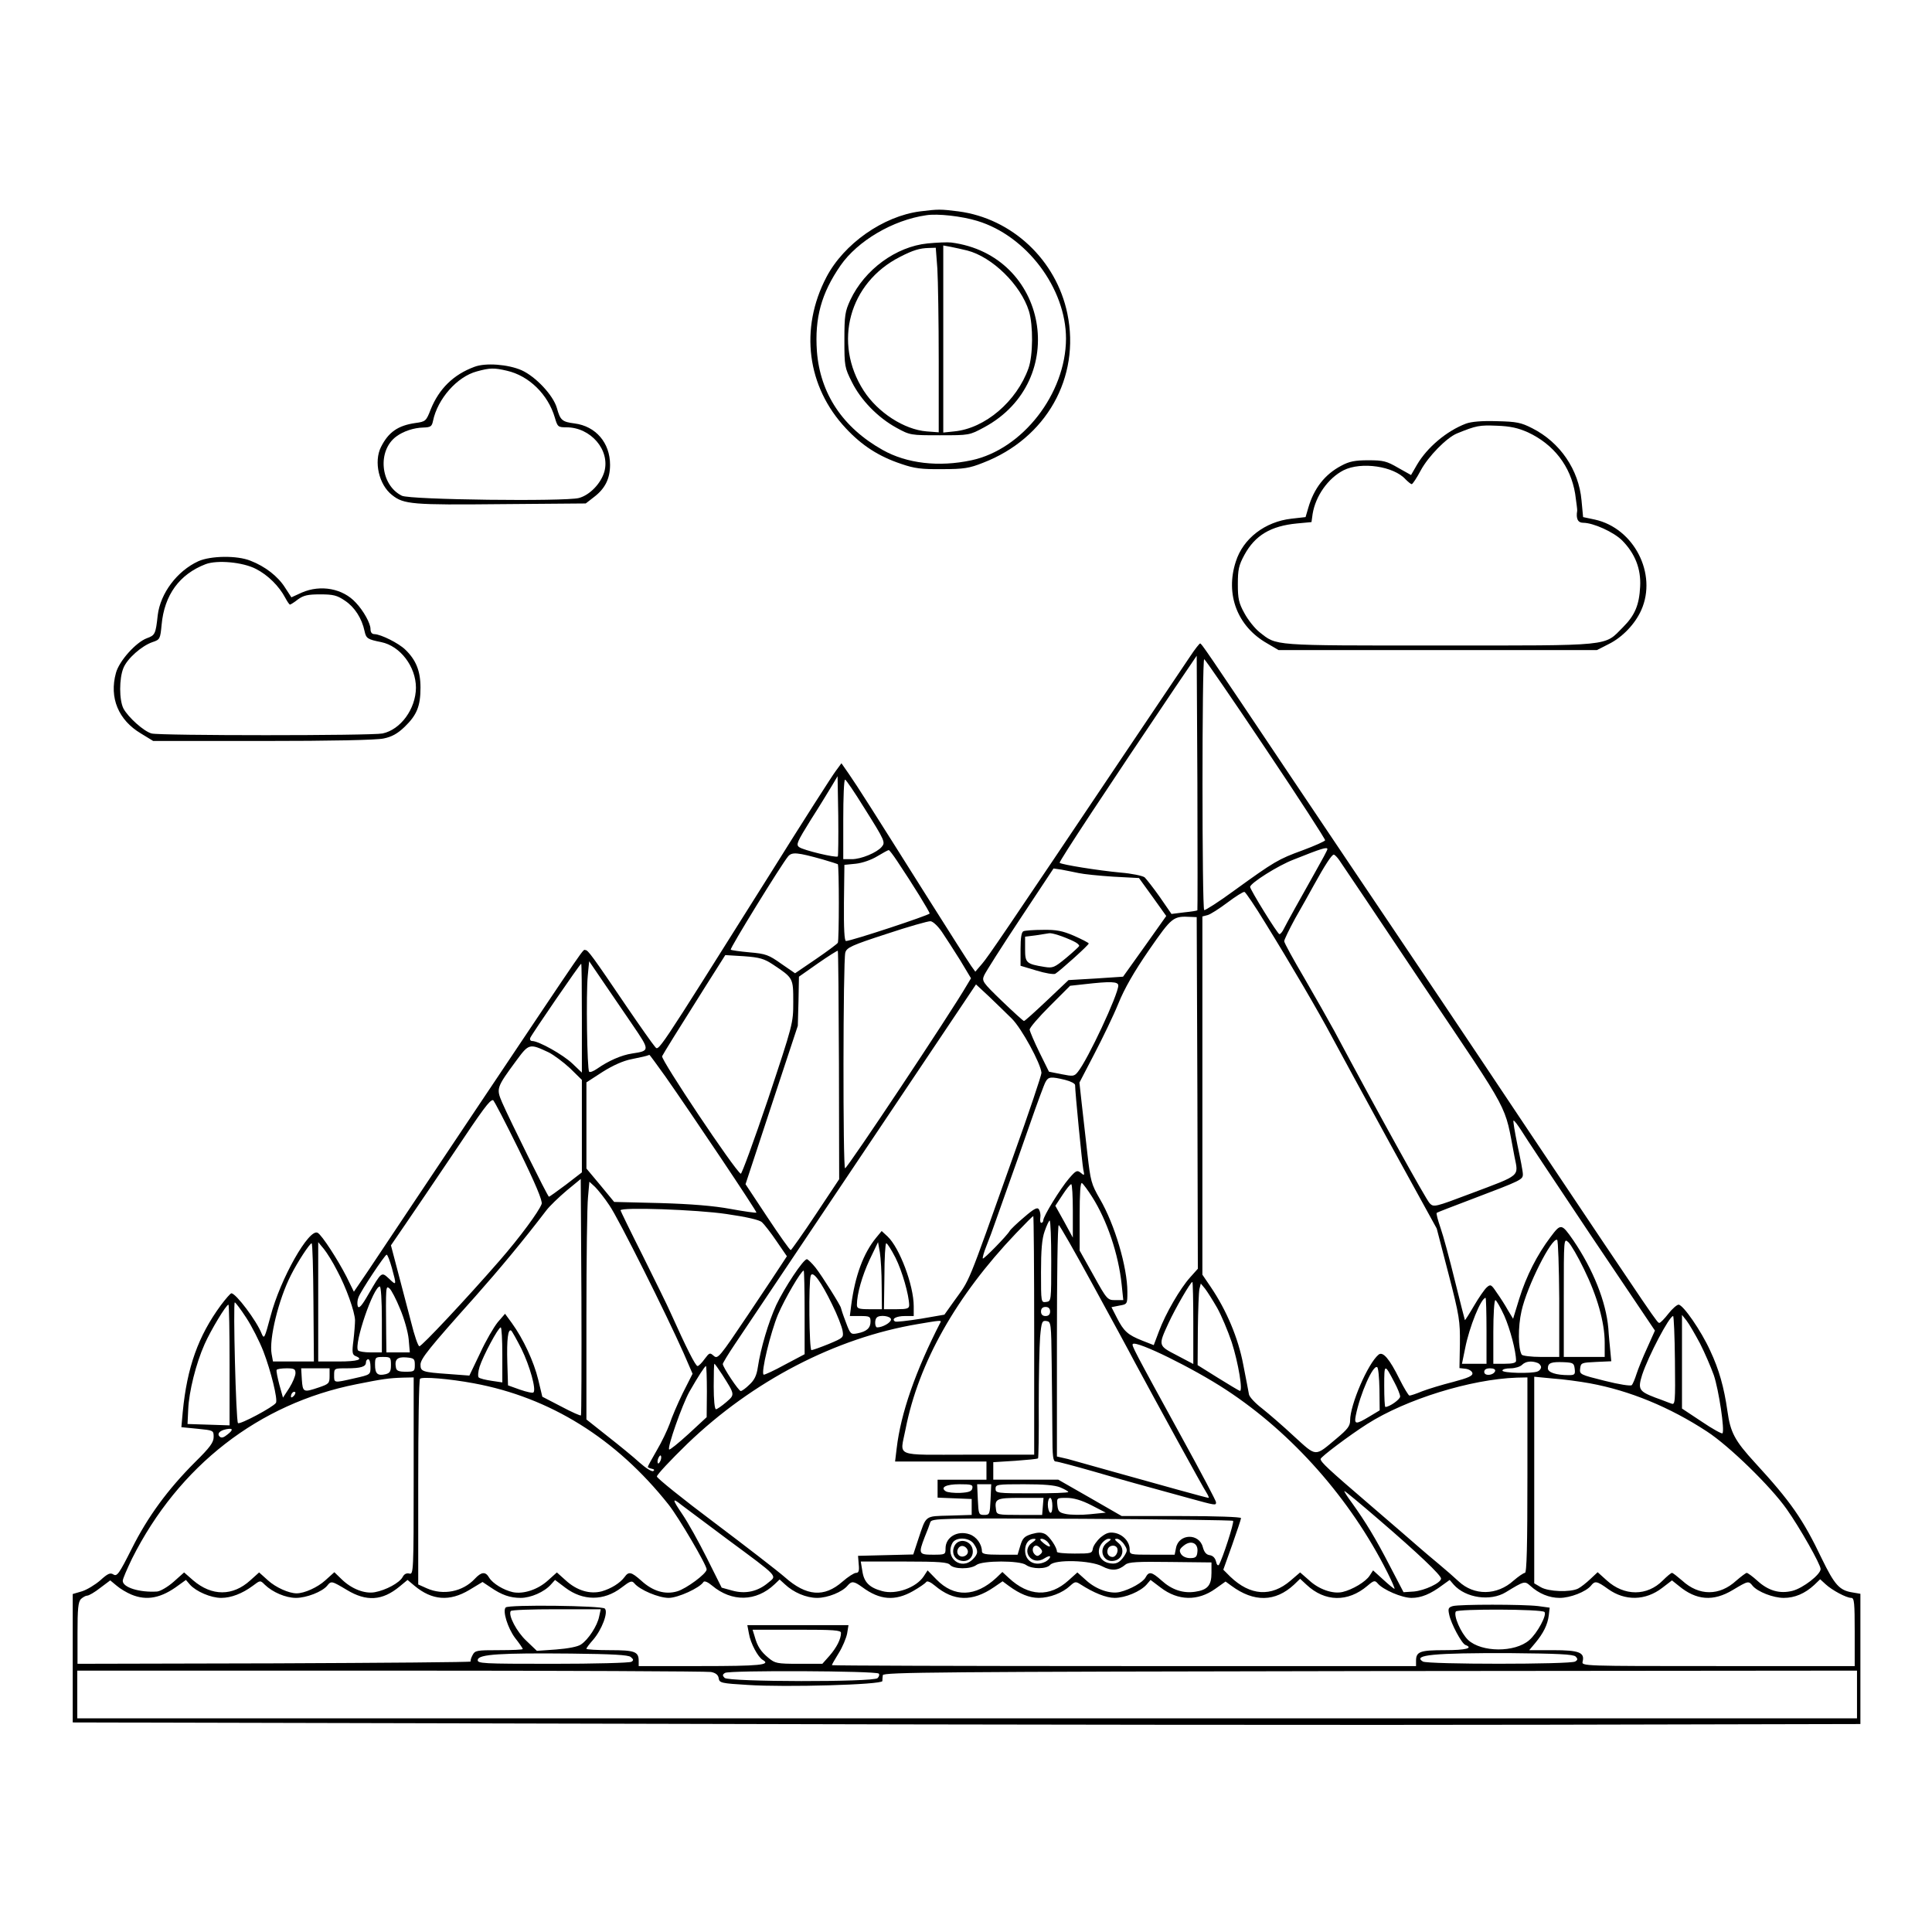 <?xml version="1.0" standalone="no"?>
<!DOCTYPE svg PUBLIC "-//W3C//DTD SVG 20010904//EN"
 "http://www.w3.org/TR/2001/REC-SVG-20010904/DTD/svg10.dtd">
<svg version="1.0" xmlns="http://www.w3.org/2000/svg"
 width="850pt" height="850pt" viewBox="0 0 850 850"
 preserveAspectRatio="xMidYMid meet">
<g transform="translate(0,850) scale(0.1,-0.1)"
fill="#000000" stroke="none">
<path d="M4048 7570 c-162 -21 -335 -142 -412 -289 -119 -227 -86 -483 86
-666 70 -75 144 -123 243 -156 58 -20 89 -24 180 -23 95 0 120 4 180 28 278
107 429 375 371 656 -49 237 -244 419 -479 450 -80 10 -88 10 -169 0z m252
-42 c217 -66 390 -297 390 -518 -1 -242 -191 -487 -416 -535 -144 -31 -285
-14 -390 45 -177 99 -276 249 -290 435 -10 146 19 254 104 377 75 108 230 200
377 221 50 8 156 -4 225 -25z"/>
<path d="M4081 7429 c-139 -14 -277 -115 -340 -249 -23 -50 -26 -67 -26 -175
0 -116 1 -122 33 -186 40 -80 114 -156 196 -201 60 -33 63 -33 191 -33 130 0
130 0 195 35 380 205 281 758 -145 813 -16 2 -63 0 -104 -4z m174 -31 c110
-28 236 -151 272 -267 19 -62 18 -195 -2 -251 -52 -146 -191 -265 -327 -278
l-48 -5 0 411 0 412 33 -6 c17 -3 50 -11 72 -16z m-131 -80 c3 -50 6 -233 6
-406 l0 -314 -53 4 c-99 8 -215 83 -277 179 -136 211 -65 475 160 589 56 29
86 38 126 39 l31 1 7 -92z"/>
<path d="M2087 6886 c-92 -34 -155 -96 -192 -187 -20 -52 -23 -54 -67 -60 -77
-11 -119 -40 -152 -106 -32 -64 -9 -166 49 -211 51 -41 90 -44 480 -40 l372 3
36 28 c49 37 71 81 71 142 0 97 -63 170 -156 182 -55 7 -63 14 -78 68 -16 56
-93 138 -155 166 -59 26 -159 34 -208 15z m143 -17 c97 -22 181 -104 211 -206
12 -41 14 -43 51 -43 107 0 193 -100 167 -195 -15 -52 -64 -103 -112 -116 -62
-16 -743 -8 -779 10 -95 47 -109 199 -24 261 31 23 77 38 118 39 33 1 38 5 43
29 20 97 106 195 193 218 58 16 76 16 132 3z"/>
<path d="M6449 6636 c-84 -32 -170 -104 -215 -181 l-26 -45 -57 32 c-50 29
-64 33 -131 33 -59 0 -84 -5 -119 -24 -72 -38 -120 -99 -145 -185 l-12 -41
-62 -7 c-116 -13 -213 -87 -245 -189 -47 -144 7 -285 137 -359 l51 -30 701 0
700 0 51 26 c61 30 117 89 144 150 71 159 -32 360 -204 398 l-52 11 -7 74
c-12 134 -94 255 -217 317 -49 25 -68 29 -156 31 -66 2 -112 -2 -136 -11z
m273 -38 c114 -53 188 -149 208 -270 5 -37 10 -71 9 -75 -6 -35 3 -53 26 -53
45 0 135 -41 172 -78 57 -58 83 -125 79 -202 -4 -82 -23 -127 -76 -180 -84
-84 -37 -80 -808 -80 -746 0 -713 -2 -791 59 -20 16 -50 53 -66 83 -25 45 -29
64 -29 128 0 64 4 83 29 129 47 86 116 127 231 138 l64 6 5 36 c13 79 68 157
136 192 78 39 221 18 273 -40 11 -11 23 -21 27 -21 4 0 22 27 40 61 33 61 113
143 159 162 86 35 99 37 175 34 60 -2 94 -10 137 -29z"/>
<path d="M873 6031 c-94 -43 -167 -141 -179 -237 -9 -84 -12 -89 -48 -102 -48
-18 -122 -100 -136 -153 -30 -109 11 -207 110 -266 l54 -33 483 0 c299 0 501
4 531 11 35 7 61 21 92 51 54 52 70 91 70 173 0 73 -20 122 -67 167 -30 29
-107 67 -135 68 -12 0 -18 8 -18 23 0 24 -30 79 -64 115 -57 63 -155 81 -238
45 l-46 -21 -28 43 c-31 49 -87 93 -152 118 -59 24 -175 22 -229 -2z m253 -34
c53 -27 102 -76 129 -127 9 -17 18 -30 21 -30 2 0 19 10 35 23 25 18 44 22 98
22 57 0 74 -4 109 -28 42 -28 74 -77 86 -134 7 -32 13 -36 73 -48 84 -17 153
-108 153 -201 -1 -93 -67 -184 -147 -201 -50 -10 -980 -10 -1016 0 -34 9 -103
71 -124 110 -19 38 -19 132 0 178 17 42 81 98 128 114 33 11 34 14 40 76 12
132 79 223 194 267 51 19 163 9 221 -21z"/>
<path d="M5236 5612 c-21 -31 -149 -221 -284 -422 -539 -803 -603 -897 -631
-930 l-30 -35 -18 25 c-10 14 -103 160 -207 325 -231 367 -292 463 -332 521
l-32 46 -25 -34 c-14 -18 -146 -224 -292 -458 -516 -820 -485 -774 -505 -753
-9 10 -64 88 -122 173 -151 223 -171 250 -182 250 -14 0 27 59 -472 -686 -231
-346 -449 -671 -483 -723 l-64 -94 -33 67 c-38 74 -107 181 -126 192 -37 23
-165 -202 -208 -368 -26 -97 -28 -101 -39 -75 -22 56 -113 177 -133 177 -4 0
-25 -24 -46 -52 -100 -136 -149 -274 -168 -470 l-6 -67 71 -7 c70 -7 71 -7 71
-36 0 -24 -16 -46 -82 -111 -120 -120 -208 -240 -278 -380 -56 -111 -65 -124
-81 -114 -14 9 -25 4 -58 -26 -22 -19 -58 -41 -80 -48 l-41 -12 0 -282 0 -283
2563 -6 c1409 -4 3179 -6 3932 -4 l1370 3 0 287 0 286 -35 6 c-57 9 -78 32
-135 149 -83 174 -137 251 -294 422 -89 97 -108 133 -121 227 -15 105 -37 183
-76 266 -39 86 -119 202 -139 202 -7 0 -28 -18 -45 -40 -17 -22 -35 -40 -39
-40 -10 0 2 -18 -576 845 -268 402 -543 811 -610 910 -67 99 -259 385 -427
635 -392 585 -402 599 -408 599 -3 0 -23 -25 -44 -57z m32 -1117 c-2 -2 -28
-6 -58 -9 l-56 -7 -51 74 c-28 40 -59 79 -67 87 -9 7 -57 17 -106 21 -97 9
-260 35 -268 43 -4 5 214 335 508 771 l95 140 3 -559 c1 -308 1 -560 0 -561z
m301 710 c145 -216 262 -397 261 -402 -1 -4 -45 -24 -99 -44 -107 -39 -124
-49 -301 -177 -68 -50 -128 -88 -132 -86 -10 7 -10 1104 0 1104 4 -1 126 -178
271 -395z m-1883 -473 c-8 -7 -151 27 -170 41 -15 11 -9 23 51 120 38 59 79
127 93 150 l25 42 3 -174 c1 -96 0 -176 -2 -179z m116 214 c92 -146 94 -152
77 -172 -21 -25 -90 -54 -131 -54 l-38 0 0 175 c0 96 3 175 8 175 4 0 42 -56
84 -124z m2038 -182 c0 -4 -23 -47 -52 -98 -66 -117 -126 -225 -140 -253 -6
-13 -15 -23 -19 -23 -8 0 -129 196 -129 208 1 17 123 94 191 120 125 50 149
57 149 46z m-1893 -52 c69 -103 143 -223 143 -231 0 -7 -345 -121 -368 -121
-7 0 -10 54 -9 168 l2 167 50 5 c29 3 69 17 95 33 25 15 47 27 50 27 3 0 19
-21 37 -48z m-328 7 c35 -10 65 -20 67 -21 6 -6 6 -336 0 -346 -3 -5 -47 -38
-97 -72 l-91 -62 -61 42 c-55 39 -68 44 -139 50 -43 4 -81 9 -83 12 -5 5 224
377 253 411 17 19 40 17 151 -14z m2273 -3 c9 -13 177 -262 371 -553 393 -585
354 -513 400 -751 18 -90 31 -79 -192 -163 -159 -60 -163 -61 -181 -43 -17 18
-231 405 -420 759 -24 44 -83 148 -131 231 -49 83 -89 156 -89 163 0 7 22 52
48 100 27 47 64 113 82 146 48 87 79 135 88 135 4 0 15 -11 24 -24z m-1147
-57 c22 -5 91 -12 153 -16 l113 -6 60 -83 60 -84 -95 -134 -95 -133 -120 -8
-120 -7 -95 -90 c-52 -49 -97 -90 -101 -90 -3 0 -47 40 -97 88 -86 83 -89 88
-78 113 6 14 77 126 158 248 l147 222 35 -5 c19 -4 53 -10 75 -15z m822 -220
c112 -181 237 -395 292 -499 25 -47 139 -256 253 -465 l209 -380 52 -200 c48
-185 51 -208 50 -307 l-2 -107 27 -3 c15 -2 28 -10 30 -19 2 -12 -17 -21 -85
-39 -48 -12 -110 -31 -136 -41 -26 -11 -51 -19 -56 -19 -4 0 -24 33 -44 73
-44 89 -73 123 -92 107 -47 -39 -125 -220 -125 -289 0 -25 -11 -39 -60 -80
-97 -81 -86 -82 -187 10 -48 45 -112 100 -141 123 -29 22 -55 50 -57 61 -2 11
-13 70 -25 130 -22 118 -74 241 -144 344 l-36 53 0 788 0 788 23 6 c12 3 51
28 87 55 36 27 69 48 75 47 5 -1 47 -63 92 -137z m-299 -748 l2 -773 -34 -38
c-44 -49 -108 -159 -137 -237 l-23 -61 -51 20 c-63 25 -81 41 -111 100 l-24
47 35 7 c35 6 35 7 35 60 0 109 -56 298 -121 409 -38 66 -41 78 -55 200 -8 71
-19 171 -25 221 l-10 91 65 125 c36 69 84 168 106 222 27 67 69 140 135 236
102 147 106 150 185 146 l25 -1 3 -774z m-1124 709 c17 -25 53 -81 80 -124
l48 -80 -18 -30 c-70 -121 -526 -806 -536 -806 -10 0 -9 913 1 949 6 22 27 32
181 82 96 32 184 57 194 56 11 -1 33 -22 50 -47z m-453 -587 l1 -501 -103
-155 c-57 -86 -107 -156 -110 -157 -4 0 -50 65 -103 145 l-96 145 115 349 115
348 3 108 2 108 84 59 c46 32 86 57 87 55 2 -2 4 -228 5 -504z m-291 444 c90
-60 90 -59 90 -165 0 -94 -1 -97 -111 -428 -62 -183 -116 -331 -120 -328 -28
17 -352 502 -346 517 7 14 67 111 190 306 l88 139 82 -5 c69 -5 89 -11 127
-36z m-617 -266 c77 -113 77 -114 -2 -126 -47 -7 -104 -32 -154 -67 -16 -11
-31 -17 -35 -13 -9 9 -14 343 -6 423 l6 63 60 -88 c33 -48 92 -135 131 -192z
m-223 29 l0 -239 -42 40 c-41 39 -148 99 -177 99 -7 0 -11 6 -8 14 6 15 219
326 224 326 2 0 3 -108 3 -240z m2360 144 c0 -39 -134 -326 -178 -380 -16 -20
-21 -20 -72 -10 l-55 11 -42 85 c-23 47 -42 92 -43 100 0 9 40 55 89 104 l89
89 64 7 c114 13 148 12 148 -6z m-468 -146 c43 -43 127 -197 130 -238 1 -8
-55 -175 -125 -370 -208 -586 -187 -533 -260 -635 l-42 -59 -104 -18 c-58 -9
-108 -15 -113 -12 -18 11 5 24 43 24 l39 0 0 43 c0 92 -62 257 -115 307 l-26
24 -24 -29 c-56 -68 -93 -167 -110 -297 l-6 -48 45 0 c42 0 46 -2 46 -24 0
-29 -17 -44 -57 -52 -30 -6 -32 -4 -52 50 -12 31 -21 59 -21 61 0 9 -83 141
-112 178 -16 20 -34 37 -38 37 -16 0 -99 -126 -135 -202 -34 -75 -68 -188 -81
-274 -5 -35 -15 -56 -37 -76 -16 -16 -33 -28 -38 -28 -9 0 -79 105 -79 119 0
4 24 44 53 87 420 627 945 1410 996 1486 l65 97 56 -52 c30 -29 76 -73 102
-99z m-2038 -148 c22 -11 65 -43 94 -70 l52 -51 0 -203 0 -204 -70 -54 c-39
-29 -72 -53 -75 -53 -5 0 -173 339 -206 415 -26 61 -25 65 62 183 56 76 58 77
143 37z m514 -107 c115 -164 404 -595 400 -598 -2 -2 -53 5 -113 16 -75 14
-175 22 -311 26 l-202 5 -61 74 -61 73 0 190 0 189 71 46 c46 29 91 49 127 56
48 10 64 13 79 19 1 1 33 -43 71 -96z m1758 -14 c24 -6 44 -16 44 -23 0 -31
31 -345 36 -371 6 -27 5 -29 -11 -15 -16 13 -21 11 -52 -25 -37 -43 -113 -166
-113 -184 0 -6 -4 -11 -9 -11 -4 0 -6 10 -4 23 2 12 -1 28 -6 36 -7 11 -21 4
-65 -34 -31 -26 -60 -54 -64 -61 -12 -21 -114 -125 -118 -121 -2 2 4 26 15 53
11 27 31 81 44 119 14 39 38 108 55 155 17 47 58 163 91 258 33 95 65 182 71
192 12 23 24 24 86 9z m-2403 -308 c72 -147 105 -225 100 -238 -12 -33 -96
-147 -184 -248 -148 -170 -344 -379 -354 -378 -6 1 -22 48 -36 105 -15 57 -41
156 -58 221 l-31 118 63 92 c35 51 128 188 206 304 139 208 165 243 180 243 4
0 55 -99 114 -219z m4409 87 c14 -24 153 -232 307 -463 l282 -419 -34 -76
c-19 -41 -40 -93 -47 -115 -7 -22 -16 -44 -21 -49 -4 -5 -56 3 -119 19 -108
27 -111 28 -108 54 3 25 6 26 70 29 l67 3 -4 42 c-2 23 -7 69 -9 103 -10 117
-67 259 -154 387 -52 75 -55 75 -100 15 -59 -78 -107 -172 -138 -272 l-27 -88
-23 38 c-12 22 -34 56 -49 77 -24 36 -27 38 -44 23 -10 -9 -35 -45 -56 -81
-21 -36 -39 -64 -40 -63 -1 2 -21 80 -44 173 -23 94 -51 198 -63 232 -12 35
-20 64 -17 67 2 2 72 29 154 60 219 83 225 86 225 110 0 12 -11 69 -24 129
-12 59 -20 107 -17 107 4 0 18 -19 33 -42z m-4136 -1255 c-2 -3 -42 15 -87 39
l-83 43 -18 75 c-19 79 -66 180 -116 249 l-30 41 -32 -37 c-17 -21 -53 -82
-78 -137 l-47 -98 -93 7 c-114 8 -122 11 -122 41 0 26 38 73 241 300 109 123
212 247 312 378 15 20 56 59 90 88 l62 51 3 -518 c1 -285 0 -520 -2 -522z
m125 924 c40 -57 252 -482 327 -651 l39 -90 -43 -85 c-23 -47 -49 -108 -58
-136 -10 -27 -35 -80 -57 -117 -21 -36 -39 -69 -39 -72 0 -2 8 -6 18 -8 10 -2
13 -6 6 -10 -6 -4 -33 13 -60 37 -27 25 -91 77 -142 117 l-92 73 0 455 c0 250
3 486 7 523 l6 68 25 -23 c13 -13 42 -49 63 -81z m2124 37 c65 -102 116 -251
130 -387 l7 -67 -35 0 c-34 0 -37 2 -96 109 l-61 109 0 152 c0 99 3 149 10
145 6 -4 26 -31 45 -61z m-85 -61 l0 -118 -38 70 -39 70 31 47 c17 26 34 48
39 48 4 0 7 -53 7 -117z m-1525 -14 c90 -13 146 -26 157 -36 10 -9 39 -46 64
-83 l46 -67 -19 -29 c-10 -16 -78 -118 -151 -227 -127 -189 -134 -198 -152
-182 -17 15 -19 14 -40 -14 -12 -17 -26 -31 -31 -31 -9 0 -48 77 -119 235 -12
28 -67 139 -121 248 -55 109 -99 200 -99 202 0 15 338 3 465 -16z m1355 -534
l0 -525 -290 0 c-333 0 -300 -13 -276 112 57 292 223 586 485 861 40 42 75 77
77 77 2 0 4 -236 4 -525z m75 327 c0 -176 0 -177 -22 -180 -23 -3 -23 -3 -23
131 0 96 4 147 16 180 9 26 19 47 22 47 4 0 7 -80 7 -178z m180 -99 c77 -141
162 -297 188 -347 91 -169 300 -551 315 -573 8 -13 12 -23 9 -23 -7 0 -209 56
-412 113 -88 25 -181 51 -207 58 l-48 11 0 509 c0 280 3 509 8 509 4 0 70
-116 147 -257z m2055 -68 l0 -255 -79 0 c-44 0 -83 5 -86 10 -16 26 -17 122
-1 192 24 109 134 327 157 313 4 -3 8 -120 9 -260z m109 131 c58 -118 91 -234
91 -323 l0 -63 -90 0 -90 0 0 262 c0 260 0 261 20 243 11 -10 42 -63 69 -119z
m-5590 -146 l2 -260 -90 0 -90 0 -6 33 c-12 65 30 239 85 347 29 58 83 140 91
140 4 0 7 -117 8 -260z m104 140 c40 -74 78 -181 79 -219 0 -14 -3 -54 -7 -88
-7 -53 -5 -63 9 -69 38 -15 10 -24 -74 -24 l-90 0 0 263 0 262 25 -30 c13 -16
40 -59 58 -95z m2396 -67 l1 -103 -55 0 c-47 0 -55 3 -55 19 0 48 23 128 56
199 l37 77 8 -45 c4 -25 8 -91 8 -147z m61 123 c29 -58 59 -162 60 -208 0 -15
-9 -18 -55 -18 l-56 0 2 145 c0 80 4 145 8 145 5 0 23 -29 41 -64z m-2216 -44
c21 -77 21 -80 -12 -48 -34 31 -32 33 -91 -68 -29 -51 -42 -65 -47 -53 -3 9
-2 27 3 39 10 28 116 187 124 188 4 0 14 -26 23 -58z m1816 -196 l0 -184 -87
-46 c-47 -26 -89 -45 -93 -44 -14 5 30 186 63 265 30 70 102 193 113 193 2 0
4 -83 4 -184z m121 35 c23 -46 43 -98 46 -116 5 -30 3 -31 -61 -58 -37 -15
-71 -27 -76 -27 -10 0 -13 302 -3 328 9 23 45 -26 94 -127z m1589 -81 l0 -181
-72 38 c-83 43 -83 42 -37 142 30 65 97 181 105 181 2 0 4 -81 4 -180z m105
66 c19 -34 47 -101 64 -151 29 -90 51 -221 35 -214 -5 2 -49 28 -97 58 l-88
55 1 155 c1 86 4 167 7 180 l6 24 19 -23 c10 -13 34 -51 53 -84z m-3675 -51
l0 -145 -49 0 c-28 0 -52 4 -56 9 -18 30 68 281 96 281 5 0 9 -61 9 -145z m80
47 c18 -42 35 -102 38 -134 l5 -58 -52 0 -51 0 -1 80 c-2 215 -2 215 15 201 8
-7 29 -47 46 -89z m4780 -97 l0 -145 -54 0 -54 0 14 68 c18 93 70 222 90 222
2 0 4 -65 4 -145z m78 67 c26 -59 52 -157 52 -199 0 -9 -15 -13 -50 -13 l-50
0 0 140 c0 77 4 140 9 140 4 0 22 -31 39 -68z m-5535 -9 c25 -38 59 -105 76
-149 33 -86 64 -212 55 -226 -11 -18 -159 -97 -167 -89 -9 9 -22 531 -14 531
3 0 26 -30 50 -67z m-73 -208 l0 -266 -92 3 -93 3 3 64 c3 77 34 202 72 287
27 61 95 174 105 174 3 0 5 -119 5 -265z m3610 235 c0 -13 -7 -20 -20 -20 -13
0 -20 7 -20 20 0 13 7 20 20 20 13 0 20 -7 20 -20z m-700 -35 c0 -14 -37 -35
-61 -35 -10 0 -12 33 -2 43 13 14 63 7 63 -8z m3449 -181 c2 -186 1 -196 -16
-189 -10 3 -41 16 -70 26 -73 28 -78 37 -58 101 28 84 119 257 136 258 3 0 7
-88 8 -196z m110 76 c21 -41 48 -104 61 -140 22 -65 49 -245 38 -256 -3 -3
-45 20 -92 52 l-86 57 0 206 0 206 20 -25 c11 -14 37 -59 59 -100z m-3341 93
c-110 -214 -175 -401 -193 -555 l-7 -58 201 0 201 0 0 -40 0 -40 -108 0 -107
0 0 -40 0 -39 75 -3 75 -3 0 -35 0 -35 -97 -3 c-111 -3 -102 3 -138 -104 l-22
-67 -122 -3 -121 -3 3 -37 c3 -29 0 -38 -12 -38 -8 0 -35 -17 -60 -39 -80 -70
-158 -64 -253 20 -32 28 -172 136 -310 240 -139 104 -253 196 -253 203 0 8 60
72 134 144 287 276 651 466 1016 527 94 16 103 17 98 8z m489 -183 c1 -102 3
-240 3 -307 0 -101 3 -123 15 -123 8 0 83 -20 167 -44 148 -43 195 -56 418
-117 120 -33 120 -33 120 -18 0 6 -67 133 -149 282 -215 392 -223 408 -217
414 16 16 265 -106 411 -202 291 -191 546 -479 709 -803 20 -40 34 -72 31 -72
-3 0 -25 18 -50 41 l-44 40 -15 -23 c-17 -27 -76 -62 -119 -72 -42 -10 -104
11 -147 51 l-40 35 -42 -36 c-85 -73 -177 -67 -265 17 l-31 31 39 109 c21 60
39 113 39 118 0 5 -110 9 -262 9 l-263 0 -139 80 -140 80 -143 0 -143 0 0 38
0 39 96 6 c54 4 99 8 101 11 2 2 4 106 3 232 0 126 3 262 6 302 6 67 9 73 28
70 20 -3 21 -8 23 -188z m-2417 39 l0 -121 -47 7 c-27 4 -52 10 -57 15 -4 4
-3 25 4 47 15 47 82 173 93 173 4 0 7 -55 7 -121z m84 27 c37 -76 66 -179 53
-192 -3 -4 -30 2 -59 12 l-53 19 -3 100 c-3 103 3 150 17 141 4 -3 24 -39 45
-80z m-574 -71 c0 -28 -4 -36 -24 -41 -35 -8 -46 2 -46 42 0 32 2 34 35 34 33
0 35 -2 35 -35z m105 0 c0 -28 -2 -30 -40 -30 -30 0 -41 4 -43 18 -7 36 6 48
45 45 35 -3 38 -6 38 -33z m-195 -9 c0 -34 0 -34 -71 -50 -92 -21 -89 -21 -89
14 0 30 1 30 54 30 64 0 86 7 86 26 0 8 5 14 10 14 6 0 10 -15 10 -34z m5134
18 c9 -3 16 -12 16 -19 0 -7 -7 -16 -16 -19 -26 -10 -154 -7 -154 4 0 6 16 10
36 10 19 0 42 7 50 15 16 16 42 19 68 9z m164 -26 c3 -25 0 -28 -26 -28 -57 0
-92 12 -92 30 0 24 15 29 70 27 41 -2 45 -4 48 -29z m-3751 -25 c57 -90 57
-88 18 -122 -20 -17 -40 -31 -45 -31 -6 0 -10 42 -10 100 0 55 1 100 3 100 2
0 17 -21 34 -47z m-67 -75 l-1 -113 -80 -74 c-44 -40 -82 -71 -85 -68 -9 9 57
196 89 254 39 68 68 113 73 113 2 0 4 -51 4 -112z m2959 10 l1 -93 -45 -27
c-60 -36 -68 -36 -60 5 19 95 76 224 94 212 5 -2 9 -46 10 -97z m66 30 c14
-26 25 -54 25 -62 0 -13 -47 -46 -65 -46 -3 0 -5 42 -5 93 0 99 1 99 45 15z
m-4835 41 c0 -12 -12 -41 -27 -65 l-28 -43 -16 57 c-8 31 -14 60 -12 65 2 4
22 7 44 7 33 0 39 -3 39 -21z m150 -13 c0 -32 -3 -35 -47 -50 -68 -23 -71 -22
-75 34 l-3 50 63 0 62 0 0 -34z m5128 22 c-7 -20 -48 -23 -48 -4 0 11 9 16 26
16 16 0 24 -5 22 -12z m-4758 -462 c0 -423 -1 -434 -19 -429 -13 3 -23 -2 -30
-16 -14 -25 -73 -57 -122 -66 -44 -8 -102 14 -146 57 l-32 31 -40 -36 c-34
-31 -92 -57 -126 -57 -34 0 -92 26 -126 57 l-39 35 -39 -35 c-77 -70 -169 -70
-251 0 l-40 35 -46 -41 c-26 -23 -59 -42 -73 -43 -77 -5 -151 18 -151 47 0 9
19 52 41 98 205 408 558 682 987 767 115 23 142 27 205 29 l47 1 0 -434z m265
408 c335 -62 626 -243 856 -533 44 -55 169 -268 168 -286 -1 -19 -89 -84 -129
-96 -53 -16 -108 0 -159 47 -44 39 -55 41 -73 16 -20 -27 -59 -51 -100 -63
-52 -14 -110 3 -159 48 l-39 35 -39 -35 c-45 -41 -108 -61 -154 -52 -41 9 -89
38 -105 64 -16 28 -34 26 -63 -5 -53 -57 -139 -74 -211 -42 l-38 17 0 449 c0
247 3 452 8 456 9 10 130 0 237 -20z m4635 -404 c0 -313 -3 -430 -11 -430 -6
0 -29 -16 -50 -34 -73 -66 -174 -67 -242 -3 -18 17 -57 51 -87 76 -30 25 -68
57 -85 72 -16 14 -115 100 -220 190 -182 156 -214 186 -215 200 0 9 128 105
205 154 171 109 456 197 658 204 l47 1 0 -430z m275 404 c174 -32 350 -104
515 -212 97 -63 281 -242 351 -342 58 -82 149 -243 149 -263 0 -24 -77 -84
-124 -96 -56 -14 -106 0 -155 45 -21 19 -42 34 -46 34 -4 0 -25 -16 -46 -34
-74 -68 -164 -68 -238 0 -21 18 -41 34 -45 34 -4 0 -22 -15 -40 -33 -69 -70
-170 -70 -247 0 l-40 36 -32 -30 c-18 -17 -42 -36 -54 -42 -34 -17 -130 -14
-164 6 l-29 17 0 454 0 455 83 -8 c45 -3 118 -13 162 -21z m-5703 -56 c-7 -7
-12 -8 -12 -2 0 6 3 14 7 17 3 4 9 5 12 2 2 -3 -1 -11 -7 -17z m-291 -169
c-17 -14 -27 -17 -35 -9 -12 12 0 26 29 32 30 6 33 -2 6 -23z m1905 -115 c-4
-9 -9 -15 -11 -12 -3 3 -3 13 1 22 4 9 9 15 11 12 3 -3 3 -13 -1 -22z m1372
-121 c-2 -14 -15 -19 -53 -21 -28 -1 -56 2 -64 7 -26 17 1 31 60 31 52 0 60
-2 57 -17z m80 -50 c-3 -65 -4 -68 -28 -68 -24 0 -25 3 -28 68 l-3 67 31 0 31
0 -3 -67z m307 53 c19 -8 35 -17 35 -20 0 -4 -72 -6 -160 -6 -153 0 -160 1
-160 20 0 19 7 20 125 20 87 0 136 -4 160 -14z m1403 -143 c171 -147 272 -243
272 -258 0 -19 -73 -53 -120 -57 l-45 -3 -60 115 c-64 124 -107 194 -167 278
-21 28 -36 52 -33 52 3 0 72 -57 153 -127z m-1480 60 l-3 -38 -100 0 c-97 0
-100 1 -103 23 -7 48 1 52 108 52 l101 0 -3 -37z m42 1 c0 -21 -4 -33 -10 -29
-5 3 -10 19 -10 36 0 16 5 29 10 29 6 0 10 -16 10 -36z m171 4 l64 -33 -70 -7
c-38 -4 -85 -3 -105 1 -30 6 -35 11 -38 39 -3 32 -3 32 41 32 30 0 65 -10 108
-32z m-1803 1 c15 -11 106 -79 202 -151 230 -170 219 -159 180 -191 -46 -39
-100 -51 -158 -35 l-47 13 -65 130 c-36 72 -84 158 -108 193 -45 66 -46 75 -4
41z m2427 -70 c6 -6 -46 -166 -62 -193 -4 -6 -10 -1 -13 14 -4 16 -14 26 -28
28 -15 2 -24 13 -30 35 -16 63 -106 60 -118 -3 l-6 -30 -99 0 c-98 0 -99 0
-99 24 0 33 -29 65 -66 72 -24 4 -37 0 -62 -20 -17 -15 -32 -37 -34 -49 -3
-21 -8 -22 -80 -22 -43 0 -78 3 -78 8 1 18 -32 67 -52 78 -16 8 -30 8 -59 0
-32 -10 -40 -18 -50 -51 l-12 -40 -79 0 c-61 0 -78 3 -78 15 0 31 -24 65 -55
75 -53 18 -105 -13 -105 -62 0 -27 -1 -28 -55 -28 -63 0 -65 4 -37 77 11 26
22 56 25 66 6 17 39 18 666 15 363 -2 662 -6 666 -9z m-1141 -101 c21 -30 20
-44 -4 -68 -51 -51 -124 6 -90 71 15 28 74 26 94 -3z m258 6 c-53 -37 -2 -106
53 -70 14 9 25 12 25 7 0 -6 -9 -15 -19 -21 -46 -24 -91 0 -91 49 0 30 16 51
39 51 11 0 9 -5 -7 -16z m68 1 c19 -23 8 -26 -19 -4 -16 13 -18 19 -8 19 8 0
20 -7 27 -15z m262 -1 c-43 -30 -18 -93 33 -80 36 9 45 54 15 78 -17 14 -18
18 -6 18 8 0 23 -11 32 -25 15 -23 15 -27 0 -51 -21 -31 -38 -38 -71 -30 -37
10 -52 48 -31 81 9 14 24 25 33 25 14 0 13 -3 -5 -16z m396 -42 c-2 -22 -8
-27 -32 -27 -17 0 -33 7 -40 18 -9 15 -7 22 12 37 32 26 65 11 60 -28z m-689
14 c8 -10 8 -16 -3 -25 -10 -9 -16 -8 -26 3 -12 15 -6 36 9 36 5 0 14 -6 20
-14z m335 5 c9 -14 -4 -41 -19 -41 -18 0 -28 17 -21 35 6 17 32 20 40 6z
m-734 -76 c16 -19 90 -20 116 0 27 20 191 20 218 0 26 -19 90 -19 106 0 21 25
178 21 229 -6 42 -22 71 -19 102 7 13 12 54 14 198 12 l181 -2 0 -46 c0 -55
-17 -75 -72 -83 -53 -8 -103 9 -147 49 -44 39 -56 42 -71 14 -11 -21 -67 -53
-113 -64 -42 -10 -104 11 -148 51 l-39 35 -39 -35 c-83 -75 -175 -71 -263 11
l-28 26 -27 -26 c-91 -84 -185 -87 -263 -7 l-39 40 -17 -26 c-33 -50 -122 -82
-183 -65 -56 15 -80 39 -87 88 l-7 42 190 0 c157 0 193 -3 203 -15z m-3603
-130 c69 -29 133 -16 209 41 l32 23 18 -21 c27 -30 92 -58 137 -58 44 0 93 19
139 53 33 25 33 25 53 5 34 -33 92 -58 137 -58 47 0 115 27 137 53 18 23 20
22 87 -18 86 -52 156 -48 232 15 l35 29 31 -26 c77 -64 154 -70 241 -18 l58
35 36 -24 c48 -33 85 -46 132 -46 44 0 104 26 133 59 l18 20 45 -34 c78 -59
170 -59 247 0 39 30 46 32 57 19 24 -29 107 -64 151 -64 41 0 137 44 153 70 4
6 19 0 38 -16 87 -73 194 -71 275 6 l22 21 23 -21 c38 -36 94 -60 142 -60 47
0 111 26 134 54 18 21 28 20 65 -7 77 -57 144 -62 223 -17 28 16 54 34 58 40
4 6 19 0 38 -16 83 -70 165 -72 260 -7 l38 26 27 -20 c49 -36 91 -53 132 -53
48 0 105 22 138 53 21 19 25 20 45 7 59 -38 114 -60 151 -60 47 0 113 28 140
58 l18 21 45 -34 c76 -58 163 -60 240 -5 l45 32 26 -19 c99 -73 193 -71 275 5
l27 26 28 -26 c81 -76 182 -78 268 -5 28 24 33 25 45 11 23 -28 107 -64 149
-64 43 0 84 17 136 56 l32 23 18 -21 c53 -59 162 -74 229 -33 82 50 83 50 108
28 37 -34 83 -53 129 -53 47 0 115 27 137 53 18 23 26 22 76 -14 74 -53 164
-52 238 5 l43 33 30 -24 c77 -64 152 -70 238 -18 67 40 69 41 87 18 22 -26 90
-53 137 -53 48 0 93 19 134 57 l26 25 24 -22 c28 -26 91 -60 113 -60 13 0 15
-22 15 -150 l0 -150 -601 0 c-598 0 -601 0 -596 20 10 40 -16 50 -130 50
l-105 0 26 31 c36 43 55 81 60 122 l4 34 -51 7 c-67 8 -345 8 -375 0 -20 -6
-22 -11 -16 -38 8 -40 55 -127 71 -133 37 -14 2 -23 -90 -23 -109 0 -127 -6
-127 -47 l0 -23 -1285 0 c-707 0 -1285 2 -1285 4 0 3 14 27 30 53 17 27 33 66
37 86 l6 37 -223 0 -222 0 7 -37 c7 -43 40 -104 61 -116 38 -22 -14 -27 -272
-27 l-274 0 0 23 c0 41 -18 47 -127 47 -57 0 -103 3 -103 6 0 4 13 21 29 39
39 45 68 122 52 138 -13 13 -423 18 -436 5 -15 -15 9 -91 41 -134 19 -24 34
-46 34 -49 0 -3 -47 -5 -105 -5 -98 0 -105 -1 -116 -22 -7 -13 -10 -25 -8 -28
2 -3 -386 -6 -863 -8 l-867 -2 0 135 c0 107 3 137 15 150 9 8 21 15 28 15 7 0
33 15 57 34 l44 33 29 -24 c15 -13 44 -30 63 -38z m2059 -97 c-8 -41 -48 -102
-80 -123 -14 -10 -58 -18 -109 -22 l-85 -6 -46 44 c-43 40 -81 113 -69 131 2
5 92 8 200 8 l196 0 -7 -32z m4159 20 c12 -12 -31 -93 -67 -124 -63 -55 -210
-54 -269 1 -32 31 -65 107 -54 125 8 12 378 11 390 -2z m-3095 -92 c0 -27 -19
-64 -50 -100 l-32 -36 -103 0 c-97 0 -105 2 -134 26 -34 28 -49 51 -61 95 l-9
29 195 0 c162 0 194 -2 194 -14z m-925 -106 c13 -11 13 -15 3 -21 -7 -5 -163
-9 -346 -9 -312 0 -333 1 -330 18 4 24 101 30 410 27 185 -2 252 -6 263 -15z
m4157 2 c10 -10 10 -15 -2 -22 -20 -13 -650 -13 -670 0 -47 29 49 38 382 37
211 -2 280 -5 290 -15z m-3804 -68 c21 -4 32 -13 34 -28 3 -20 11 -22 128 -29
166 -11 589 1 592 17 0 6 1 18 2 26 1 13 247 15 2144 18 l2142 2 0 -105 0
-105 -3915 0 -3915 0 0 105 0 105 1379 0 c758 0 1392 -3 1409 -6z m738 -7 c4
-4 2 -13 -5 -20 -18 -18 -655 -17 -673 1 -10 10 -10 15 2 22 18 12 664 9 676
-3z"/>
<path d="M4503 4403 c-9 -3 -13 -29 -13 -78 l0 -74 70 -21 c39 -12 76 -18 83
-14 21 13 147 126 147 133 0 3 -29 18 -65 34 -51 22 -78 27 -137 26 -40 0 -79
-3 -85 -6z m220 -44 c15 -7 26 -16 25 -21 -2 -4 -28 -28 -58 -53 -51 -42 -58
-45 -95 -39 -80 13 -85 18 -85 78 l0 55 48 6 c26 4 52 8 57 9 11 3 62 -13 108
-35z"/>
<path d="M4200 1700 c-15 -29 -3 -59 26 -66 30 -8 54 11 54 40 0 46 -59 64
-80 26z m58 -23 c4 -20 -25 -34 -40 -19 -15 15 -1 44 19 40 10 -2 19 -11 21
-21z"/>
</g>
</svg>
